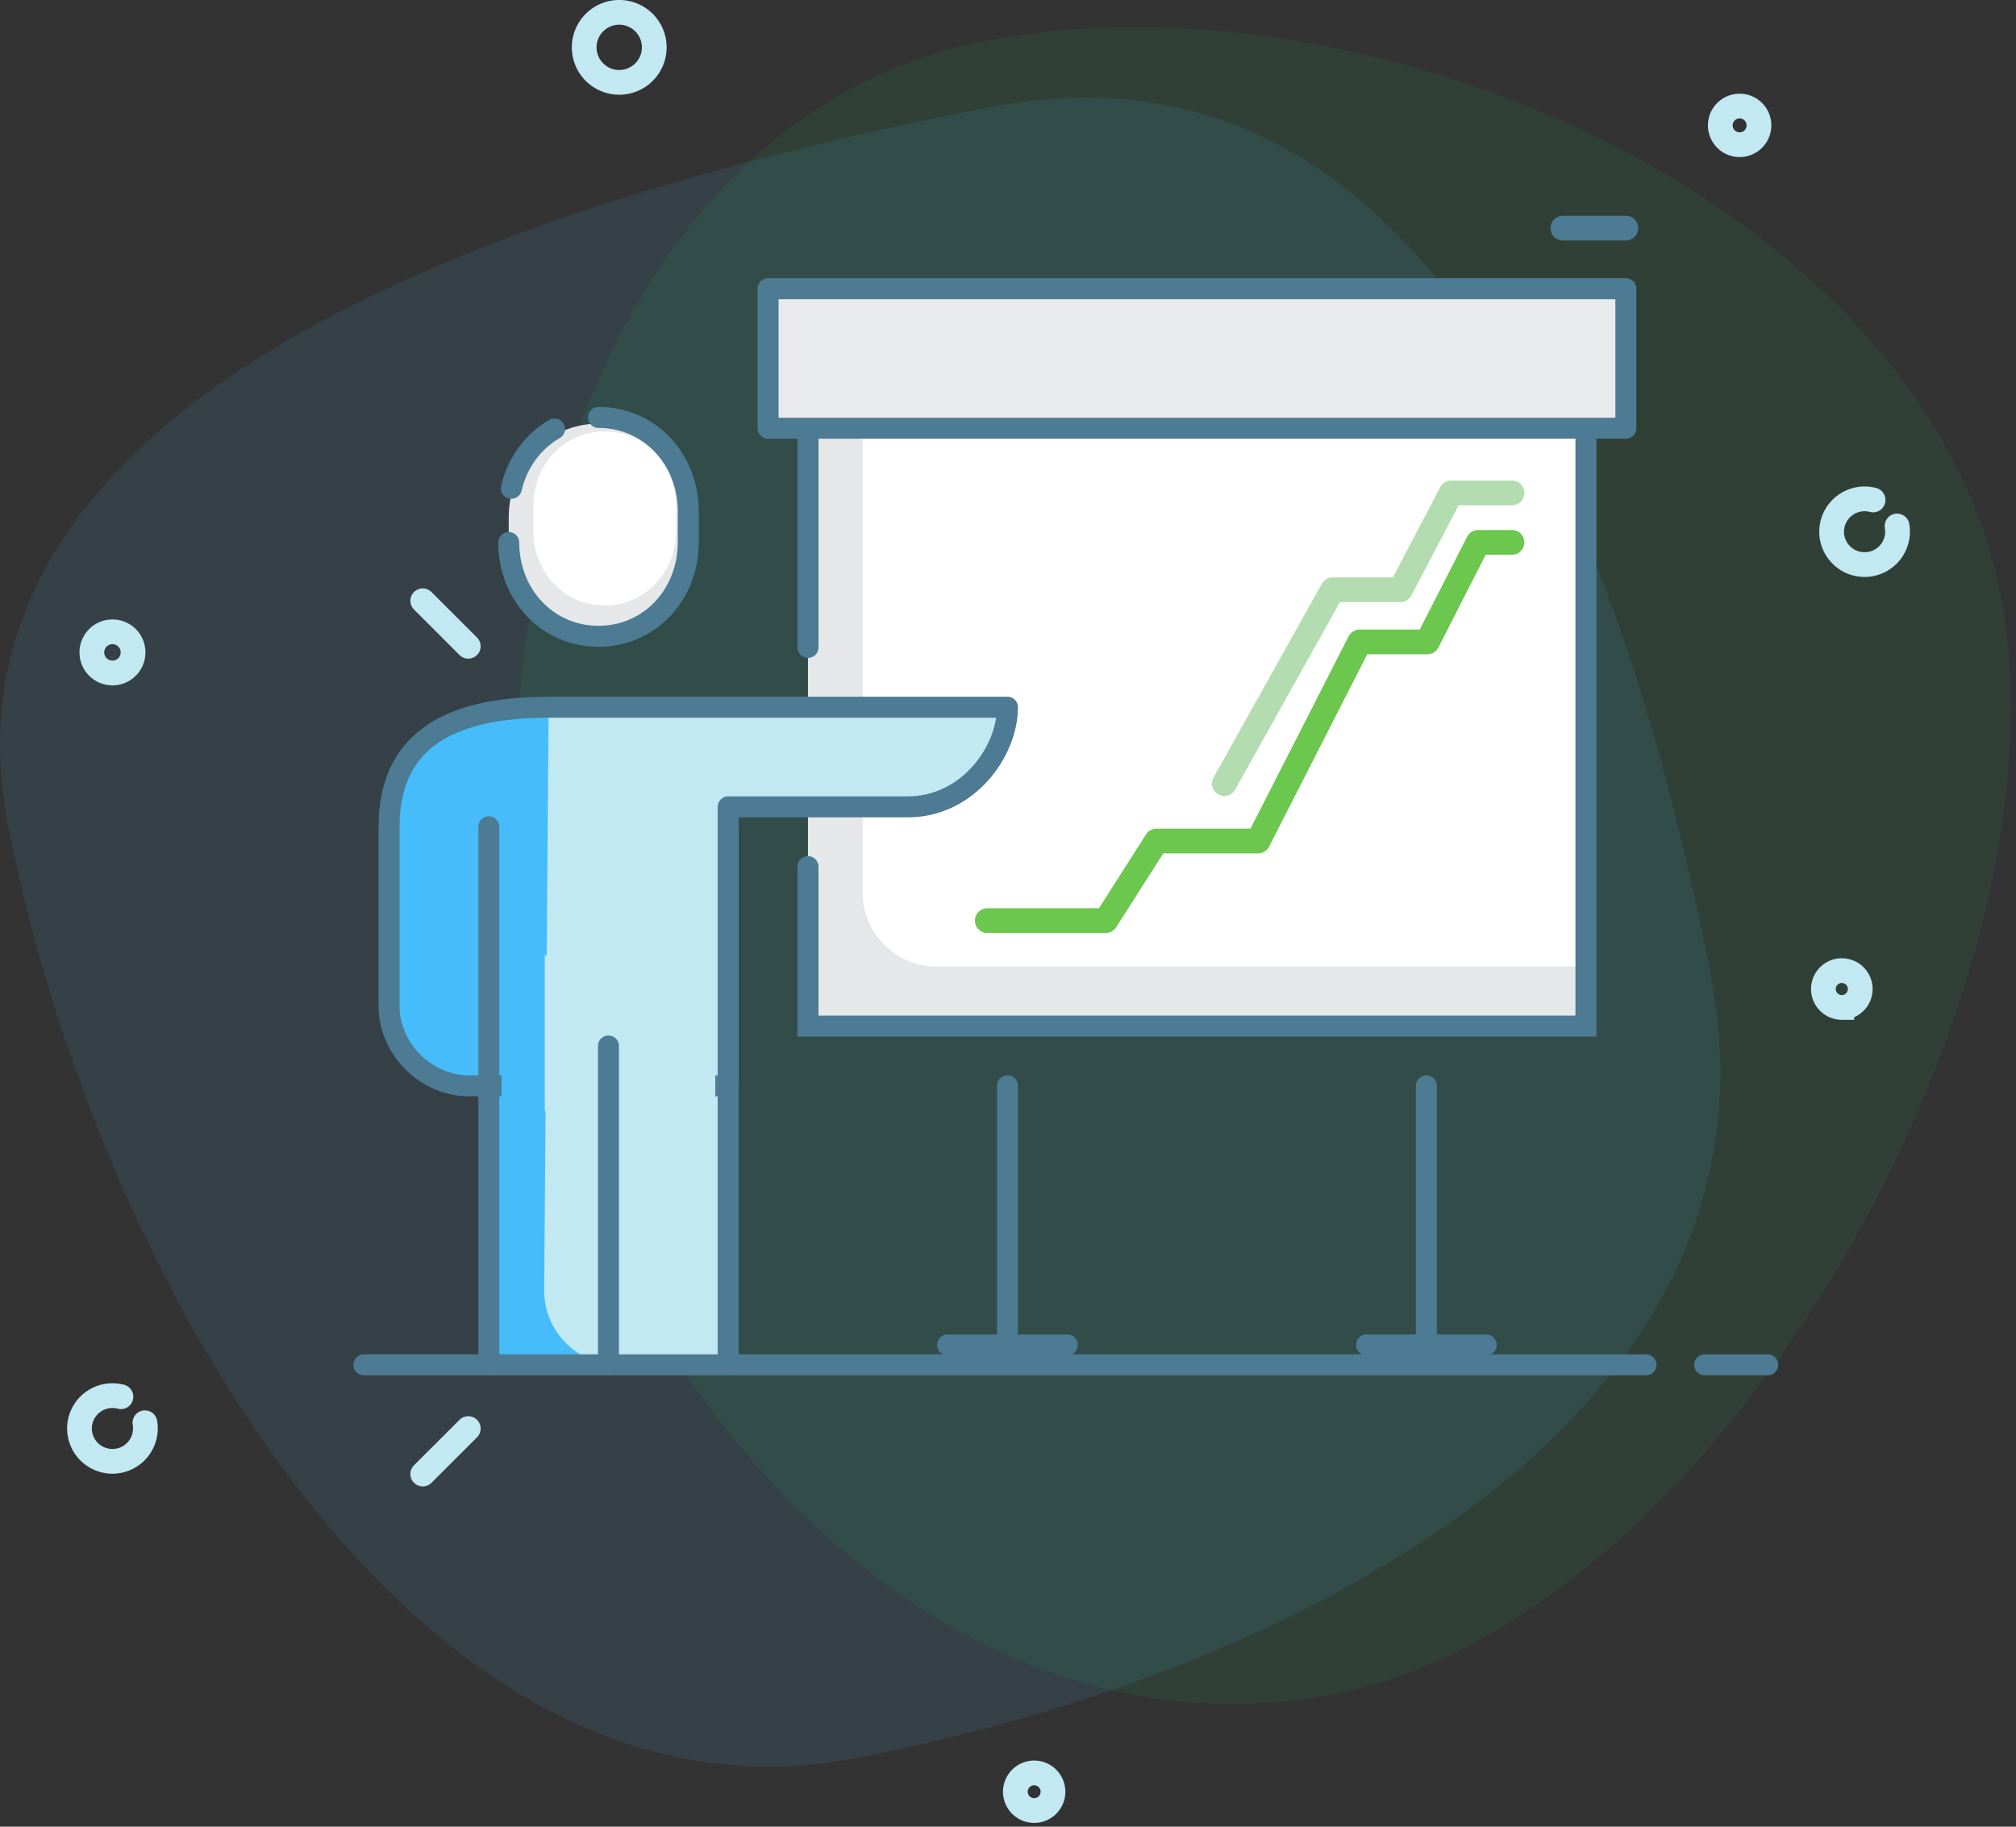 <svg width="192" height="174" viewBox="0 0 192 174" xmlns="http://www.w3.org/2000/svg"><rect x="0" y="0" width="192" height="174" fill="#333333" stroke="none"/><title>ic_first_2</title><g fill="none" fill-rule="evenodd"><g fill-opacity=".1"><path d="M127.048 161.373c37.05-7.196 70.68-67.69 63.482-104.689-7.199-37-59.609-59.977-96.659-52.781-37.05 7.196-50.166 55.587-42.969 92.584 7.198 37 39.096 72.081 76.146 64.886" fill="#17BD52"/><path d="M81.575 167.464c42.105-8.177 89.525-32.598 81.332-74.708-8.192-42.11-26.509-90.73-68.615-82.554C52.187 18.38-7.43 36.507.762 78.617c8.193 42.11 38.707 97.024 80.813 88.847" fill="#46BDFA"/></g><path d="M135.845 103.431v24.677M95.948 128.108V103.43" stroke="#4C7B93" stroke-width="2" stroke-linecap="round"/><path fill="#E6E7E8" d="M76.95 97.737h74.094V36.995H76.95z"/><path d="M82.16 36.995v48.012a7.065 7.065 0 0 0 7.067 7.062h61.817V36.995H82.159z" fill="#FFF"/><path stroke="#4C7B93" stroke-width="2" stroke-linecap="round" d="M76.95 61.67V36.995h74.094v60.743H76.95V82.551"/><path d="M57.001 61.209c4.894 0 8.55-4 8.55-8.936v-2.979c0-4.934-3.656-8.936-8.55-8.936s-8.55 4.002-8.55 8.936v2.979c0 4.936 3.656 8.936 8.55 8.936" fill="#E6E7E8"/><path d="M57.592 57.669c3.891 0 6.797-3.18 6.797-7.102v-2.37c0-3.922-2.906-7.102-6.797-7.102-3.89 0-6.796 3.18-6.796 7.103v2.369c0 3.922 2.906 7.102 6.796 7.102" fill="#FFF"/><path d="M95.948 67.366H52.251c-9.02 0-15.199 2.869-15.199 11.39v17.082c0 4.072 3.525 7.594 7.6 7.594H69.35V76.856h17.1c5.732 0 9.498-5.278 9.498-9.49" fill="#46BDFA"/><path fill="#46BDFA" d="M46.551 130.005H69.35v-51.25H46.55z"/><path d="M51.828 122.944l.423-55.579h43.697s-2.28 6.832-3.924 8.154c-1.79 1.439-9.276 1.338-9.276 1.338H69.35v53.148H58.896a7.065 7.065 0 0 1-7.068-7.061" fill="#C2E8F2"/><path d="M69.35 78.755v51.25M46.552 78.755v51.25" stroke="#4C7B93" stroke-width="2" stroke-linecap="round" stroke-linejoin="round"/><path stroke="#B3DCB0" stroke-width="2.356" stroke-linecap="round" stroke-linejoin="round" d="M116.602 74.645l10.32-18.47h6.448l4.838-9.22H144"/><path d="M90.248 128.108h11.4M130.146 128.108h11.398" stroke="#4C7B93" stroke-width="2" stroke-linecap="round"/><path fill="#E9EAEB" d="M73.15 40.79h81.694V27.503H73.15z"/><path stroke="#4C7B93" stroke-width="2" stroke-linecap="round" stroke-linejoin="round" d="M73.15 40.79h81.694V27.503H73.15zM95.948 67.366H52.251c-9.02 0-15.199 2.869-15.199 11.39v17.082c0 4.072 3.525 7.594 7.6 7.594H69.35V76.856h17.1c5.732 0 9.498-5.278 9.498-9.49z"/><path fill="#C2E8F2" d="M51.828 105.837h16.294V90.99H51.828z"/><path fill="#46BDFA" d="M47.767 106.191h4.117V90.99h-4.117z"/><path d="M57.95 99.634v30.372" stroke="#4C7B93" stroke-width="2" stroke-linecap="round" stroke-linejoin="round"/><path stroke="#6BC74D" stroke-width="2.356" stroke-linecap="round" stroke-linejoin="round" d="M94.026 87.692h11.284l4.837-7.585h9.672l9.673-18.964h6.448l4.835-9.48H144"/><path d="M52.813 40.86c-2.057 1.18-3.55 3.216-4.113 5.649" stroke="#4C7B93" stroke-width="2" stroke-linecap="round" stroke-linejoin="round"/><path d="M156.76 130.005H34.657M168.353 130.005h-6" stroke="#4C7B93" stroke-width="2" stroke-linecap="round"/><path d="M48.451 51.677c0 4.934 3.655 8.934 8.55 8.934 4.894 0 8.549-4 8.549-8.934v-2.98c0-4.936-3.655-8.935-8.55-8.935" stroke="#4C7B93" stroke-width="2" stroke-linecap="round" stroke-linejoin="round"/><path d="M154.844 21.733h-6" stroke="#4C7B93" stroke-width="2.356" stroke-linecap="round"/><path d="M62.312 4.511a3.336 3.336 0 0 1-3.337 3.334 3.337 3.337 0 0 1-3.338-3.334 3.337 3.337 0 0 1 3.338-3.334 3.336 3.336 0 0 1 3.337 3.334z" stroke="#C2E8F2" stroke-width="2.356"/><path d="M180.673 50.103a3.14 3.14 0 1 1-6.234.554 3.14 3.14 0 0 1 3.949-3.033M13.802 135.523a3.14 3.14 0 1 1-6.234.554 3.139 3.139 0 0 1 3.949-3.032" stroke="#C2E8F2" stroke-width="2.356" stroke-linecap="round"/><path d="M100.284 170.67c0 .99-.802 1.79-1.792 1.79a1.79 1.79 0 1 1 0-3.58c.99 0 1.792.802 1.792 1.79zM177.165 94.21c0 .968-.786 1.753-1.755 1.753a1.754 1.754 0 1 1 1.755-1.752zM12.673 62.144a1.962 1.962 0 1 1-3.925 0 1.962 1.962 0 0 1 3.925 0zM167.52 11.943a1.84 1.84 0 0 1-3.681 0 1.84 1.84 0 1 1 3.681 0z" stroke="#C2E8F2" stroke-width="2.356"/><path d="M44.597 136.077l-4.337 4.333M44.597 61.56l-4.337-4.334" stroke="#C2E8F2" stroke-width="2.356" stroke-linecap="round"/><path fill="none" d="M0-10h192v192H0z"/></g></svg>
